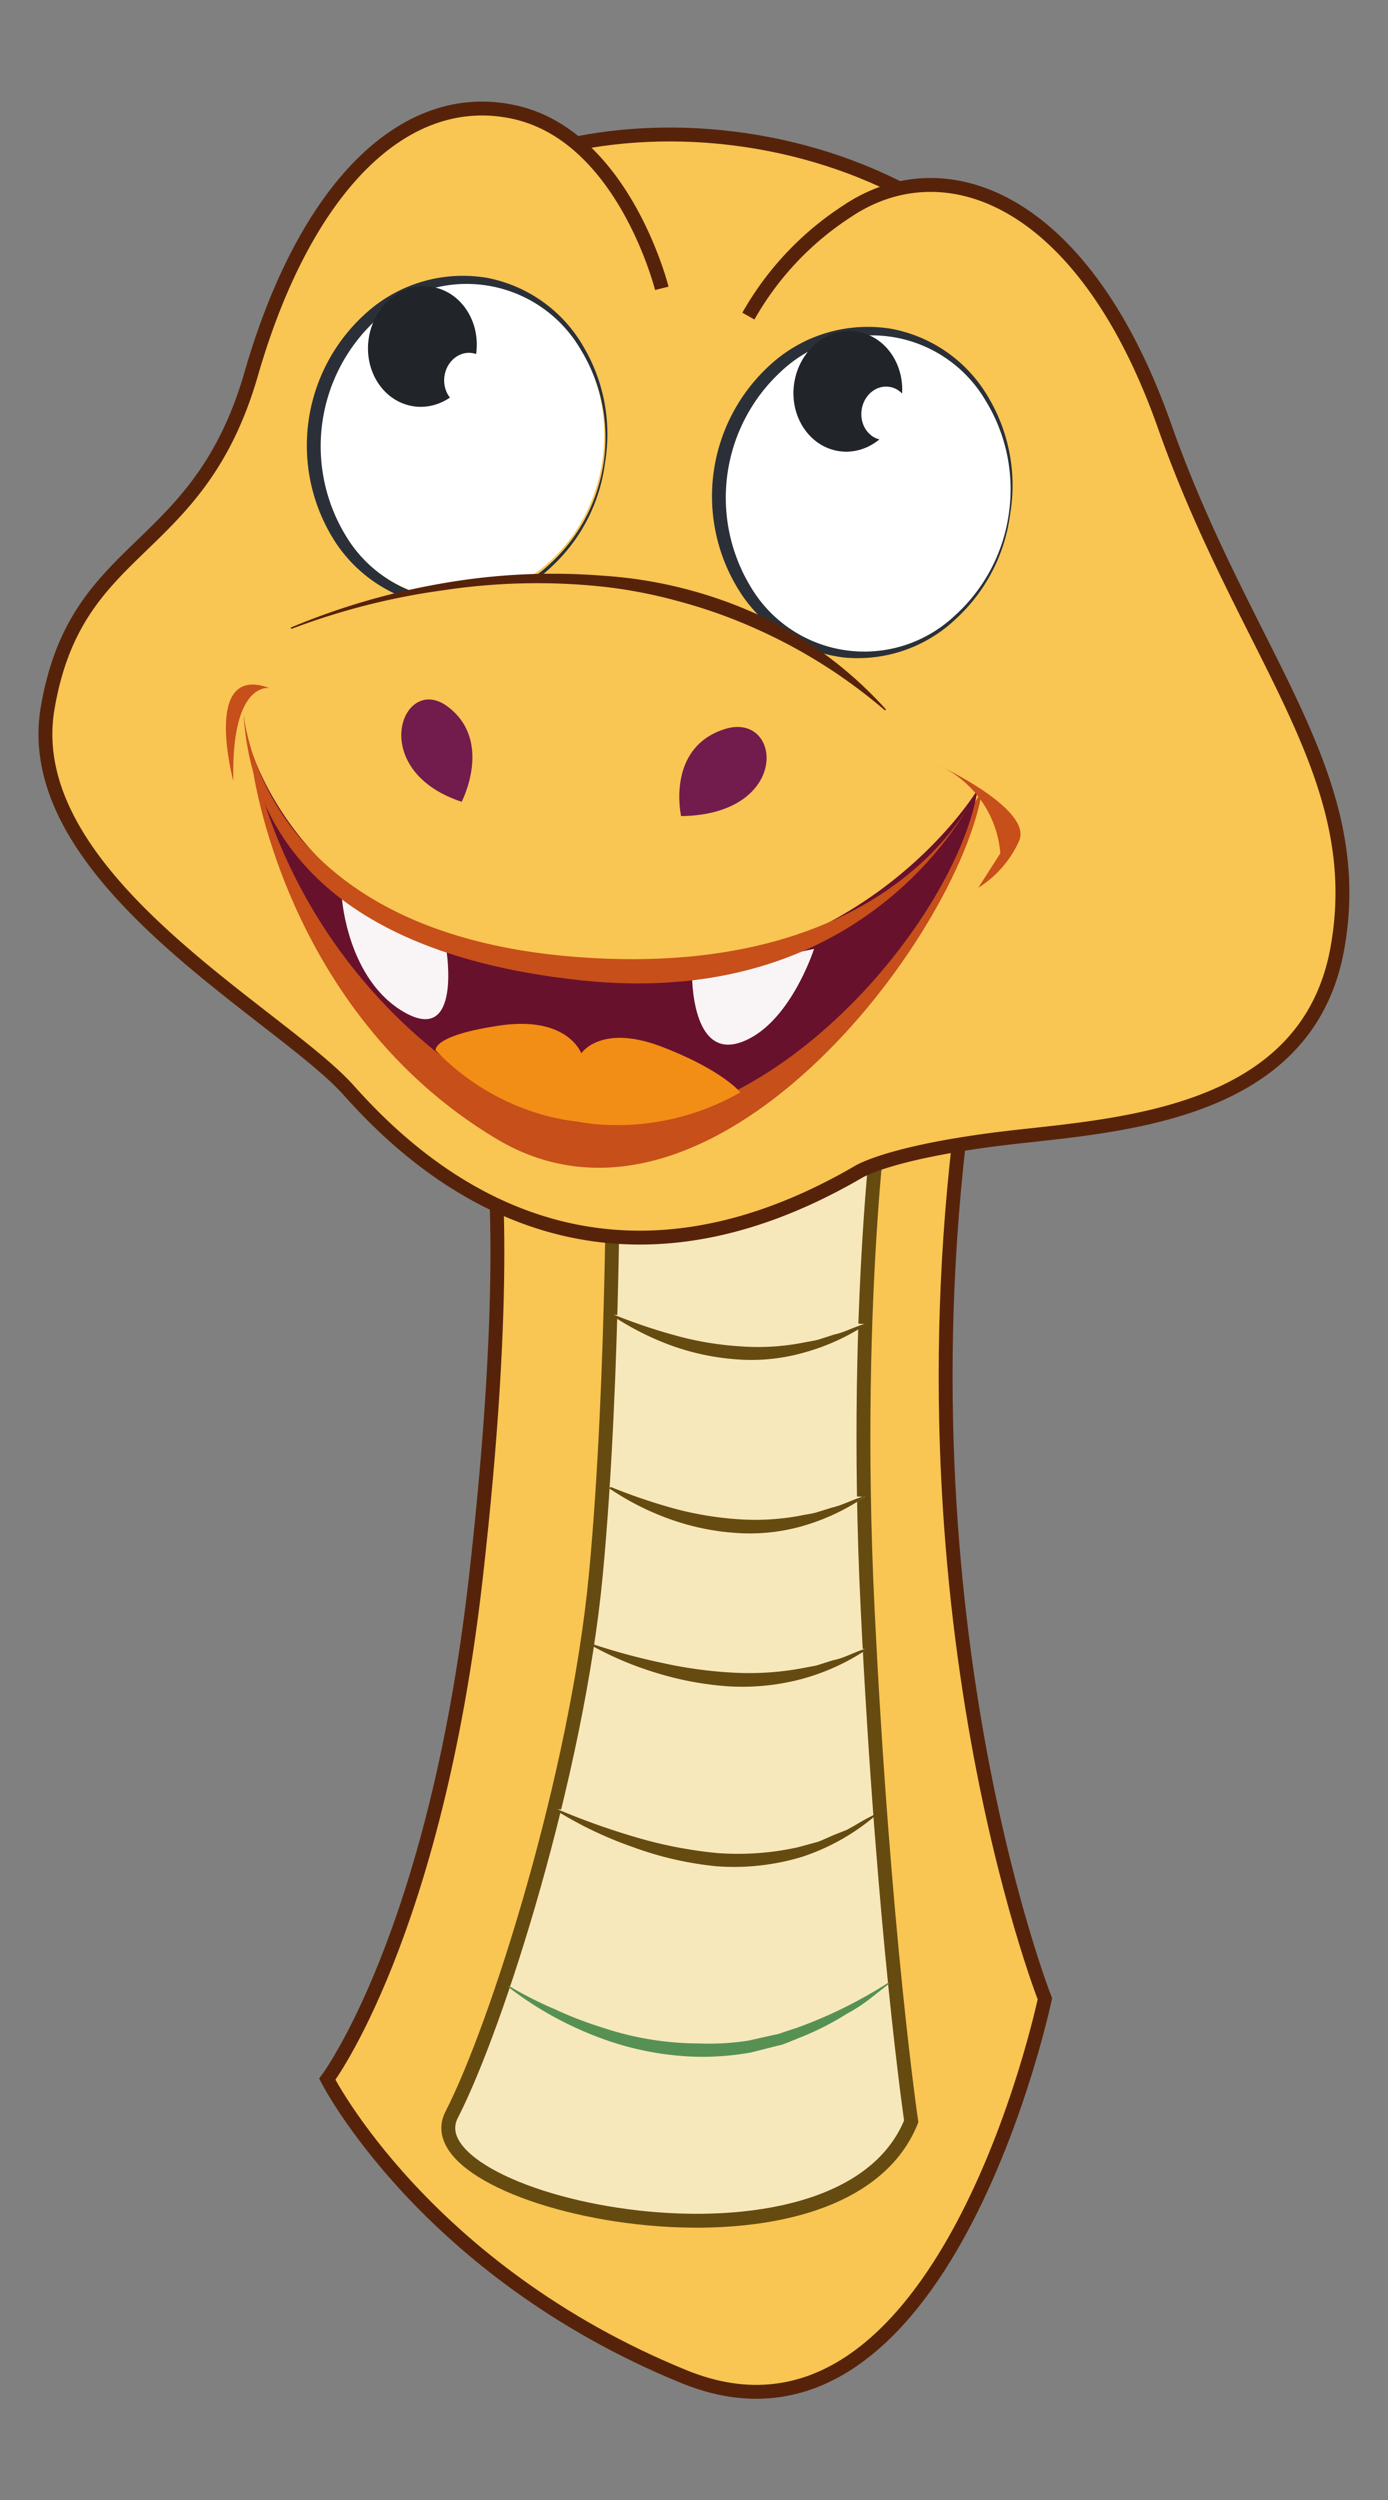 <svg id="Layer_1" data-name="Layer 1" xmlns="http://www.w3.org/2000/svg" viewBox="0 0 100 180"><rect x="0" y="0" width="100" height="180" fill="#808080" stroke="none"/><defs><style>.cls-1,.cls-10{fill:#f9c553;}.cls-1{stroke:#56230a;}.cls-1,.cls-2{stroke-miterlimit:10;}.cls-2,.cls-3{fill:#f7e8bc;}.cls-2{stroke:#664b10;}.cls-4{fill:#664b10;}.cls-5{fill:#569153;}.cls-6{fill:#fff;}.cls-7{fill:#2b3038;}.cls-8{fill:#212428;}.cls-9{fill:#721c4d;}.cls-11{fill:#56230a;}.cls-12{fill:#c64f1a;}.cls-13{fill:#68112c;}.cls-14{fill:#f9f4f5;}.cls-15{fill:#f28d16;}</style></defs><path class="cls-1" d="M35.12,79.84s.06.23.15.74c.41,2.52,1.43,11.78-1,33.12-2.93,25.68-10.69,36-10.69,36s7,13.79,25.7,21.42,26-27.21,26-27.21-11.71-29.71-5.16-69S35.12,79.84,35.12,79.84Z"/><path class="cls-2" d="M44.17,80s.12,19-1.24,33.36-7.1,32.5-10.39,38.9,28,13.15,33.11.48c0,0-2-13.53-3.14-36.89S63.81,77,63.81,77Z"/><path class="cls-3" d="M44.11,94.66s9.25,6.78,18.3.67"/><path class="cls-4" d="M44.14,94.62a39.33,39.33,0,0,0,4.55,1.54,22.65,22.65,0,0,0,4.56.77,17.09,17.09,0,0,0,4.57-.25c.38-.08.78-.13,1.15-.23l1.12-.36c.79-.17,1.48-.57,2.3-.8l0,.08a15.69,15.69,0,0,1-4.41,2,13.86,13.86,0,0,1-4.84.51,17.66,17.66,0,0,1-4.77-1,20.16,20.16,0,0,1-4.34-2.21Z"/><path class="cls-5" d="M36.69,143a26.88,26.88,0,0,0,3.3,1.67,26.49,26.49,0,0,0,3.4,1.31,22.08,22.08,0,0,0,7,1.15,18.36,18.36,0,0,0,3.55-.21l1.74-.39.43-.09.42-.15.86-.28A32.72,32.72,0,0,0,64,142.75l.07.07L62.56,144A12.27,12.27,0,0,1,61,145a20,20,0,0,1-3.33,1.69l-.86.35-.44.17-.45.11-1.82.46a20.16,20.16,0,0,1-3.72.31,21.48,21.48,0,0,1-7.3-1.42,25,25,0,0,1-6.49-3.63Z"/><path class="cls-3" d="M40.05,130.27s13.24,9,23,.41"/><path class="cls-4" d="M40.08,130.23a51.56,51.56,0,0,0,5.76,2.06,31.21,31.21,0,0,0,5.84,1.13A20,20,0,0,0,57.5,133l1.43-.39c.46-.17.9-.4,1.37-.58l.71-.28.66-.37c.43-.26.89-.51,1.36-.75l.06.08a15.66,15.66,0,0,1-5.36,3,16.94,16.94,0,0,1-6.13.66,24.34,24.34,0,0,1-6-1.38A27.72,27.72,0,0,1,40,130.31Z"/><path class="cls-3" d="M42.69,118.42s10.71,6.41,19.76.3"/><path class="cls-4" d="M42.71,118.38c1.66.55,3.33,1,5,1.35a31.06,31.06,0,0,0,4.94.69,20.88,20.88,0,0,0,4.93-.27l1.23-.23,1.2-.38c.85-.16,1.57-.62,2.44-.86l0,.08a16,16,0,0,1-4.73,2.14,16.67,16.67,0,0,1-5.17.52,22.75,22.75,0,0,1-5.12-.93,23.76,23.76,0,0,1-4.79-2Z"/><path class="cls-3" d="M44,107.1s9.26,6.79,18.31.67"/><path class="cls-4" d="M44,107.06a41.42,41.42,0,0,0,4.55,1.55,24.12,24.12,0,0,0,4.57.77,17.56,17.56,0,0,0,4.57-.26c.37-.08.77-.12,1.14-.23l1.13-.35c.79-.18,1.47-.58,2.29-.81l0,.08a15.58,15.58,0,0,1-4.41,2.06,13.85,13.85,0,0,1-4.84.5,17.59,17.59,0,0,1-4.76-1,19.37,19.37,0,0,1-4.35-2.21Z"/><ellipse class="cls-1" cx="50.87" cy="29.05" rx="19.17" ry="26.91" transform="translate(14.79 75.19) rotate(-81.7)"/><path class="cls-1" d="M47.68,20.76S44.94,9.76,37,8.06,21.94,13.61,18.1,26.92,5.49,38.81,3.43,51s16.78,22,21.69,27.5S42.48,95.6,61.79,84.41c0,0,2-1.35,9.86-2.37s22.47-1.21,24.71-13.8S89.77,47.29,83.9,30.67,67.94,10.53,61,15.23a21.74,21.74,0,0,0-7.08,7.53"/><ellipse class="cls-6" cx="62.52" cy="35.53" rx="11.48" ry="10.31" transform="translate(18.35 92.27) rotate(-81.7)"/><path class="cls-7" d="M72.78,37a12.39,12.39,0,0,1-3.88,7.53,10.27,10.27,0,0,1-8.1,2.81,10.4,10.4,0,0,1-7.47-4.69,12.78,12.78,0,0,1,2.42-16.61,10.4,10.4,0,0,1,8.5-2.36,10.26,10.26,0,0,1,7,5A12.38,12.38,0,0,1,72.78,37Zm-.1,0A12.2,12.2,0,0,0,71,28.83,9.51,9.51,0,0,0,56.32,26.7a12.37,12.37,0,0,0-2.26,15.51,9.51,9.51,0,0,0,14.68,2.16A12.17,12.17,0,0,0,72.68,37Z"/><ellipse class="cls-8" cx="61.33" cy="28.33" rx="4.35" ry="3.91" transform="matrix(0.14, -0.99, 0.99, 0.14, 24.45, 84.93)"/><ellipse class="cls-6" cx="64.05" cy="29.92" rx="1.93" ry="1.73" transform="matrix(0.14, -0.99, 0.99, 0.14, 25.2, 88.98)"/><ellipse class="cls-6" cx="33.34" cy="31.81" rx="11.48" ry="10.31" transform="matrix(0.14, -0.99, 0.99, 0.14, -2.96, 60.21)"/><path class="cls-7" d="M43.59,33.31a12.34,12.34,0,0,1-3.88,7.52,10.28,10.28,0,0,1-8.1,2.82A10.4,10.4,0,0,1,24.14,39a12.79,12.79,0,0,1,2.42-16.62A10.4,10.4,0,0,1,35.06,20a10.24,10.24,0,0,1,7,5A12.38,12.38,0,0,1,43.59,33.31Zm-.1,0a12.17,12.17,0,0,0-1.67-8.17A9.51,9.51,0,0,0,27.13,23,12.37,12.37,0,0,0,24.87,38.5a9.52,9.52,0,0,0,14.69,2.16A12.26,12.26,0,0,0,43.49,33.29Z"/><ellipse class="cls-8" cx="30.43" cy="24.95" rx="4.35" ry="3.91" transform="translate(1.35 51.46) rotate(-81.7)"/><ellipse class="cls-6" cx="33.73" cy="27.33" rx="1.93" ry="1.73" transform="translate(1.82 56.76) rotate(-81.7)"/><path class="cls-9" d="M49.07,58.76s-1.1-4.87,3.09-6.25S57.07,58.66,49.07,58.76Z"/><path class="cls-9" d="M33.26,57.73s2.29-4.38-1-6.85S26.35,55.45,33.26,57.73Z"/><path class="cls-10" d="M21,45.24s25.37-11.17,42.82,5.88"/><path class="cls-11" d="M20.94,45.19a50.39,50.39,0,0,1,11-3.2,45.94,45.94,0,0,1,11.48-.54,32,32,0,0,1,11.18,2.8,28.87,28.87,0,0,1,9.23,6.83l-.07.07a38,38,0,0,0-9.57-6,36.71,36.71,0,0,0-5.31-1.86,34.72,34.72,0,0,0-5.54-1.06A45.17,45.17,0,0,0,32,42.49a49.86,49.86,0,0,0-11,2.79Z"/><path class="cls-12" d="M18.19,55.21S20.38,72.8,35.77,82s33.29-14.49,35-25.12c0,0-8.85,16.56-28.86,14.87S18.19,55.21,18.19,55.21Z"/><path class="cls-13" d="M17.91,53.4A38.15,38.15,0,0,0,35.57,78.64C51,87.81,68.74,67.48,70.43,56.85c0,0-8.82,14.75-28.83,13.06S17.91,53.4,17.91,53.4Z"/><path class="cls-14" d="M24.64,64.72s.41,5.86,4.52,8.18,3-4.5,3-4.5Z"/><path class="cls-14" d="M58.65,68.32s-1.77,5.54-5.32,6.74-3.47-4.9-3.47-4.9Z"/><path class="cls-12" d="M17.54,51.26s.94,15.91,24.07,17.65S70.43,56.85,70.43,56.85s-7.09,16-28.52,13.74S17.83,56.74,17.54,51.26Z"/><path class="cls-15" d="M31.39,75.63s-.3-1.07,4.61-1.79,5.88,2,5.88,2,1.4-2.15,5.78-.48,5.68,3.29,5.68,3.29A17.88,17.88,0,0,1,41.6,80.78,17.22,17.22,0,0,1,31.39,75.63Z"/><path class="cls-12" d="M19.42,49.54s-2.78-.54-2.61,6.69C16.81,56.23,14.52,47.74,19.42,49.54Z"/><path class="cls-12" d="M67.56,55.07a7.64,7.64,0,0,1,4.51,6.37l-1.59,2.48a7.71,7.71,0,0,0,2.94-3.37C74.44,58.25,67.56,55.07,67.56,55.07Z"/></svg>